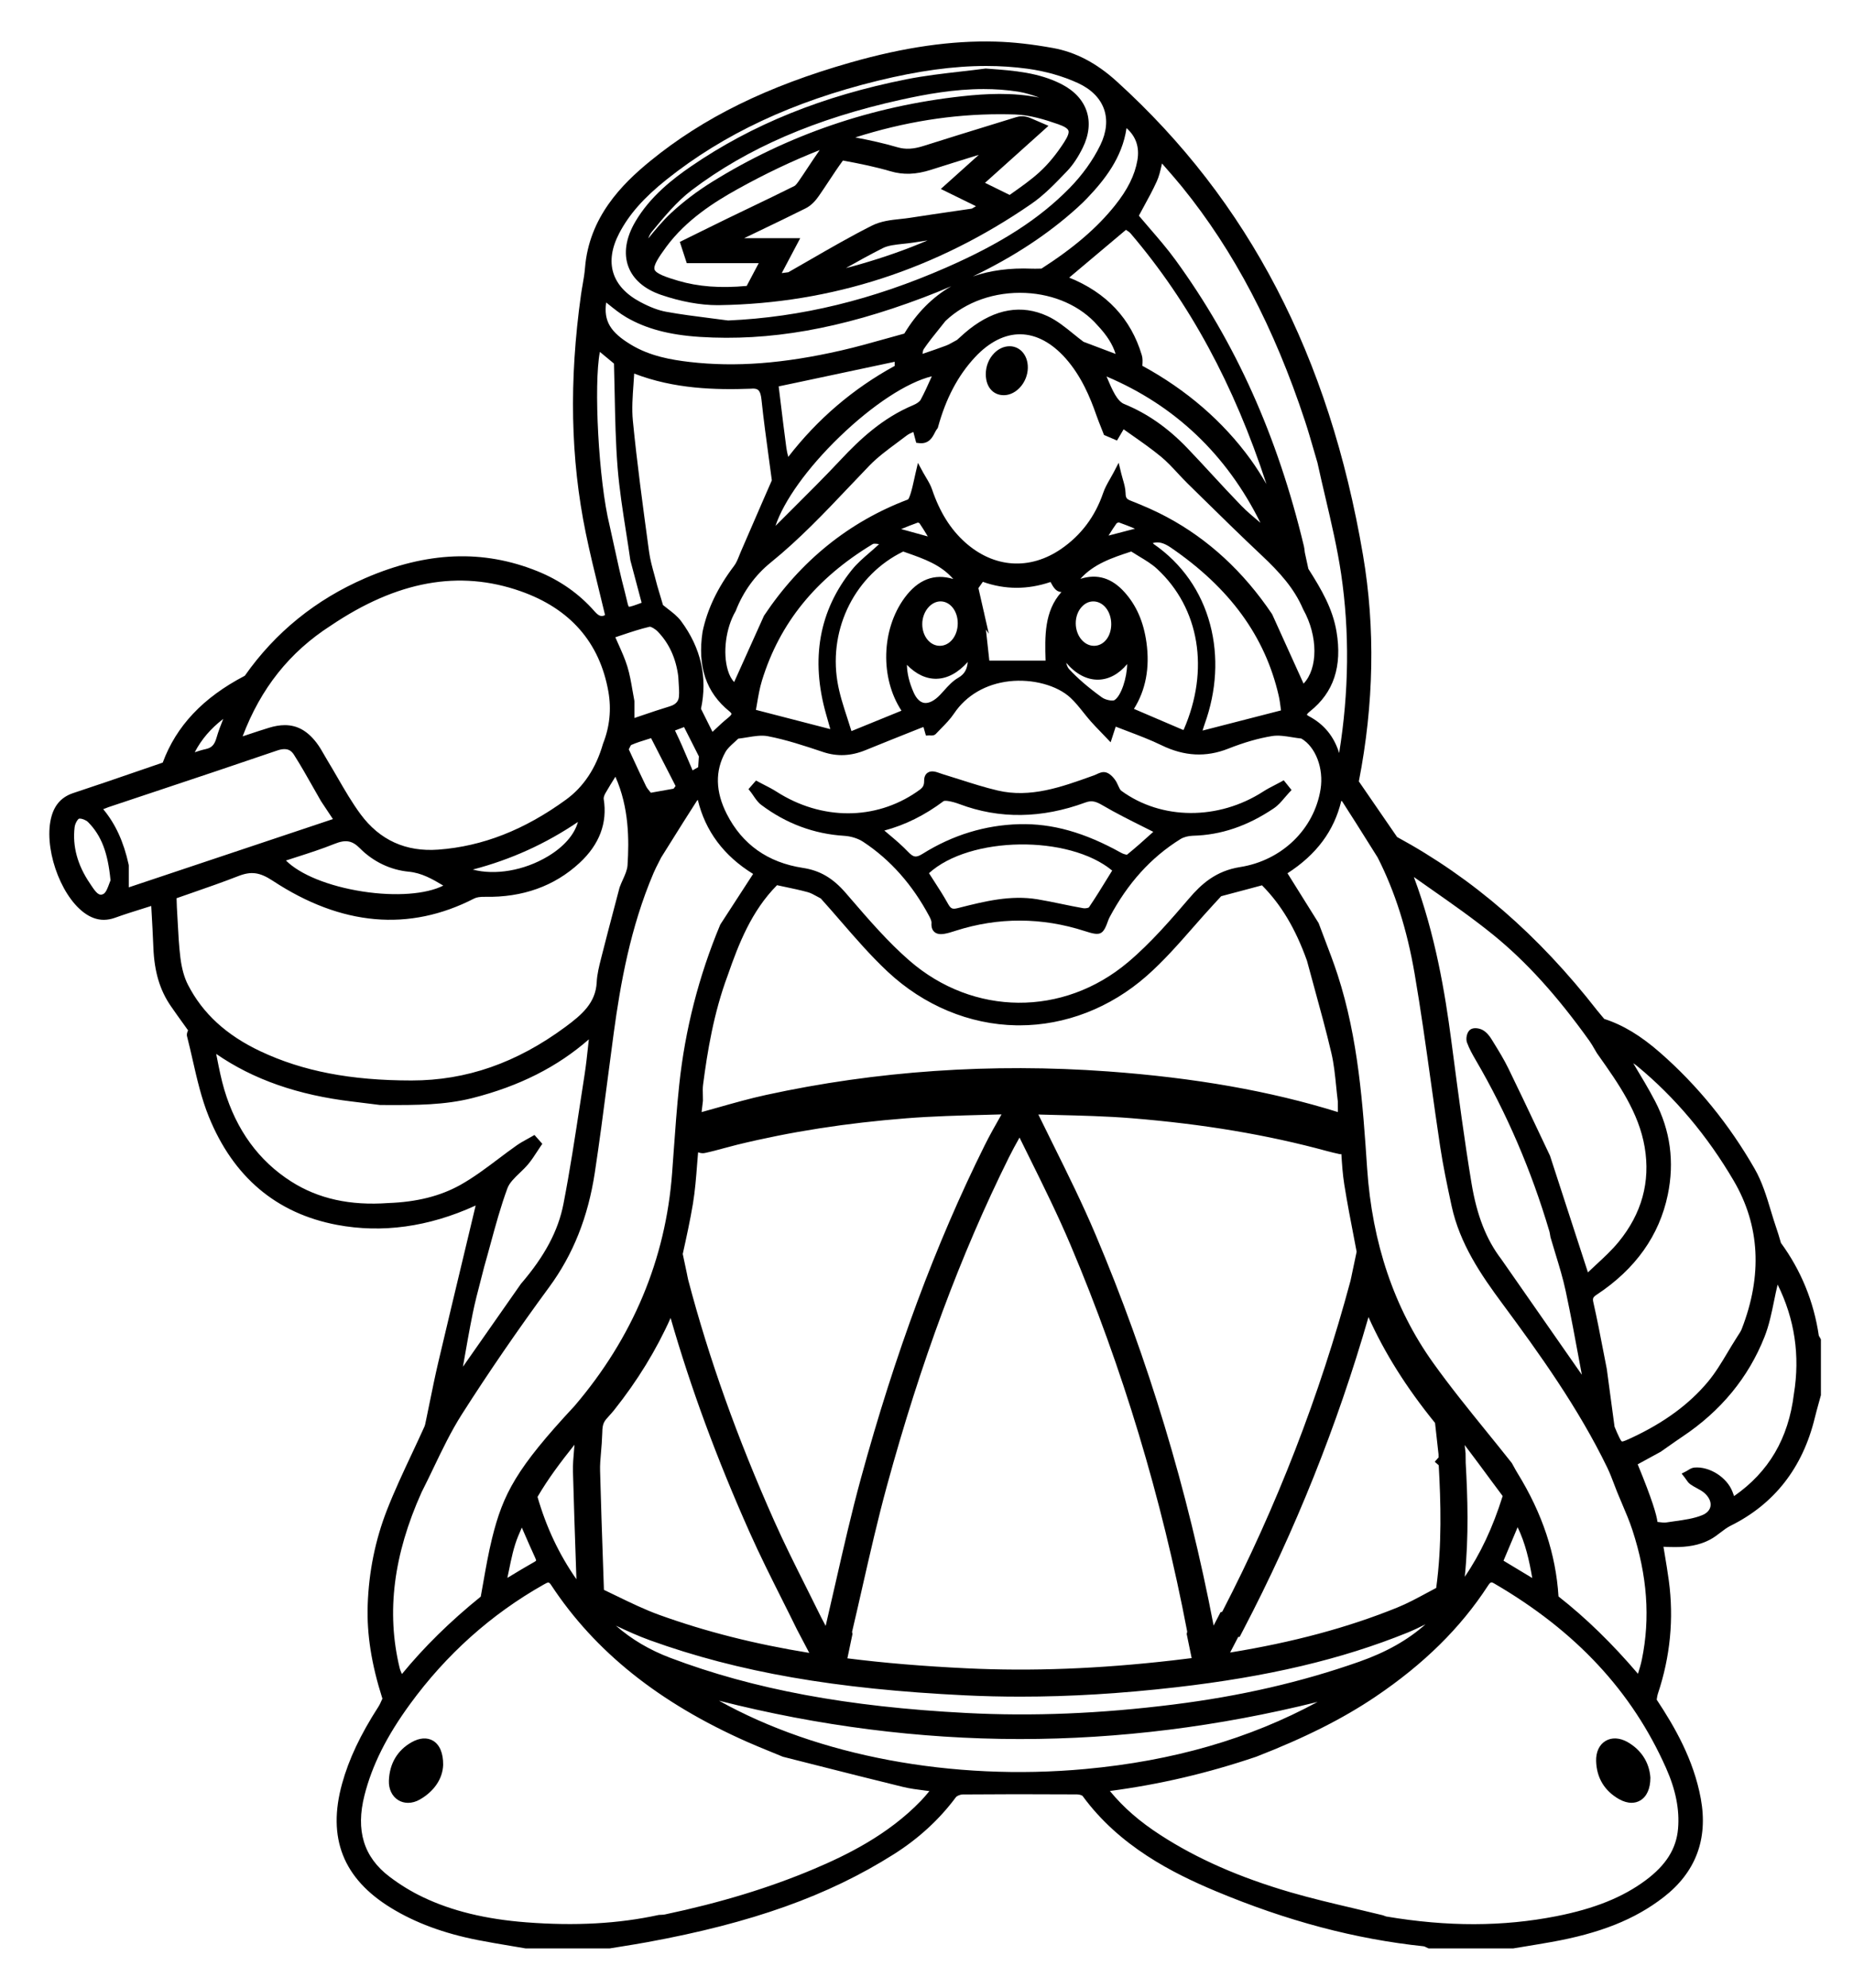 <?xml version="1.0" encoding="utf-8"?>
<!-- Generator: Adobe Illustrator 25.0.1, SVG Export Plug-In . SVG Version: 6.00 Build 0)  -->
<svg version="1.1" id="Layer_1" xmlns="http://www.w3.org/2000/svg" xmlns:xlink="http://www.w3.org/1999/xlink" x="0px" y="0px"
	 viewBox="0 0 890.1 954.97" style="enable-background:new 0 0 890.1 954.97;" xml:space="preserve">
<g>
	<path d="M874.48,642.95c-0.13-0.26-0.29-0.51-0.45-0.77c-0.13-0.21-0.32-0.51-0.35-0.61c-2.4-16.34-8.53-31.32-18.19-44.55
		c-0.18-0.58-0.35-1.17-0.52-1.75c-0.44-1.52-0.9-3.09-1.44-4.63c-1.02-2.93-1.95-6-2.85-8.97c-2.07-6.88-4.22-13.99-7.82-20.26
		c-12.22-21.31-27.46-40.05-45.3-55.69c-9.36-8.21-17.94-13.4-26.95-16.3c-0.29-0.34-0.57-0.68-0.86-1.02
		c-0.85-1-1.73-2.03-2.54-3.06c-28.25-36.26-59.69-63.51-96.11-83.3l-18.37-26.71c7.26-37.18,7.94-73.75,2-108.69
		C638.48,171,599.78,96.57,536.42,39.09c-9.72-8.82-19.73-14.06-30.6-16.03c-10.11-1.83-19.12-2.84-27.53-3.07
		c-21.14-0.6-43.9,2.67-69.55,9.98c-40.2,11.45-70.82,26.5-96.38,47.37c-13.59,11.09-29.43,26.97-31.36,51.46
		c-0.21,2.61-0.67,5.29-1.12,7.88c-0.27,1.58-0.56,3.21-0.79,4.84c-5.8,41.39-5.05,78.85,2.29,114.52c1.93,9.4,4.25,18.88,6.5,28.04
		c0.93,3.78,1.85,7.57,2.76,11.36c-1.63,0.87-2.94,0.61-5.02-1.76c-7.39-8.45-16.64-14.95-27.5-19.33
		c-26.08-10.52-53.09-9.44-82.58,3.31c-23.85,10.31-43.34,26.11-57.95,46.93c-20.02,10.44-32.92,24.1-39.42,41.71
		c-3.81,1.3-7.61,2.61-11.42,3.92c-10.31,3.55-20.98,7.22-31.5,10.69c-5.4,1.78-8.81,5.37-10.44,10.98
		c-4.13,14.22,3.7,37.67,15.52,46.47c3.1,2.31,6.25,3.46,9.53,3.46c1.78,0,3.59-0.34,5.45-1.01c4.32-1.56,8.79-2.97,13.13-4.32
		c1.41-0.44,2.81-0.89,4.21-1.33c0.47,8.02,0.79,14.26,1.03,20.14c0.46,11.44,3.11,20.32,8.35,27.92c2.02,2.94,4.13,5.88,6.18,8.72
		c0.71,0.99,1.42,1.98,2.13,2.98c-0.37,0.78-0.78,1.79-0.49,2.89c0.96,3.75,1.85,7.62,2.7,11.36c2.07,9.07,4.2,18.45,7.74,27.18
		c11.76,29.01,32.48,46.5,61.59,51.99c21.67,4.08,43.98,1,66.32-9.17c0.09-0.04,0.18-0.08,0.28-0.12c-1.77,7.4-3.54,14.8-5.31,22.21
		c-4.19,17.49-8.52,35.58-12.71,53.39c-1.43,6.1-2.7,12.34-3.93,18.37c-0.57,2.8-1.14,5.59-1.72,8.38l-0.58,2.75
		c-0.1,0.41-0.22,0.79-0.37,1.13c-1.96,4.36-4.04,8.78-6.04,13.05c-4.1,8.74-8.34,17.79-11.93,26.95
		c-5.63,14.41-8.75,29.79-9.27,45.73c-0.46,14.03,1.8,28.33,7.07,44.91c-0.13,0.29-0.27,0.58-0.4,0.87c-0.48,1.08-0.94,2.11-1.52,3
		c-8.64,13.43-14.18,25.16-17.44,36.94c-7.22,26.08,0.48,45.61,23.53,59.72c11.68,7.15,25.29,12.19,41.6,15.41
		c5.25,1.04,10.61,1.93,15.79,2.8c2.37,0.4,4.73,0.79,7.09,1.2l0.17,0.03h40.17l0.33-0.03c1.87-0.31,3.75-0.61,5.63-0.91
		c4.03-0.65,8.2-1.32,12.29-2.07c50.27-9.21,86.79-22.24,118.4-42.22c11.88-7.51,21.92-16.73,29.83-27.39
		c0.44-0.6,2.02-1.33,3.31-1.34c16.48-0.14,33.92-0.15,54.89-0.03c1.18,0.01,2.41,0.45,2.66,0.74
		c17.65,24.19,43.4,37.12,63.85,45.69c34.4,14.4,67.13,23.08,100.06,26.54c0.24,0.02,0.68,0.24,1.06,0.43
		c0.31,0.15,0.62,0.31,0.94,0.44l0.36,0.15h40.56l0.16-0.03c1.86-0.31,3.72-0.62,5.59-0.92c4.05-0.67,8.24-1.35,12.36-2.09
		c23.62-4.2,40.31-10.84,54.13-21.54c15.45-11.96,21.47-27.9,17.9-47.39c-3.44-18.76-12.58-34.52-21.18-47.52
		c0.03-0.17,0.06-0.33,0.08-0.5c0.12-0.83,0.24-1.61,0.47-2.29c5.97-17.84,7.74-36.14,5.27-54.4c-0.58-4.31-1.31-8.65-2.01-12.86
		c-0.19-1.13-0.37-2.26-0.56-3.39c1.78,0.08,3.56,0.15,5.35,0.15c5.8,0,11.6-0.68,17.11-3.63c1.8-0.96,3.4-2.19,4.96-3.38
		c1.62-1.24,3.15-2.41,4.81-3.23c21-10.4,34.61-27.81,40.44-51.75c0.59-2.44,1.29-4.92,1.95-7.32c0.32-1.13,0.63-2.27,0.94-3.4
		l0.07-0.26v-26.75L874.48,642.95z M37.95,393.24c0.1-0.04,0.24-0.05,0.4-0.05c1,0,2.97,0.68,3.99,1.72
		c6.34,6.44,9.47,14.56,10.75,27.93c-0.21,0.49-0.41,1.04-0.63,1.66c-0.62,1.72-1.56,4.31-2.82,4.93c-2.01,0.99-3.38-0.44-5.88-4.24
		c-0.22-0.34-0.44-0.67-0.65-0.98c-5.9-8.69-8.35-17.72-7.27-26.86C36.03,395.59,37.32,393.48,37.95,393.24z M861.7,669.62
		c-2.62,21.32-12.02,37.37-28.72,49c-0.28-0.76-0.53-1.44-0.79-2.12c-2.66-6.9-11.01-12.21-18.26-11.58
		c-1.25,0.11-2.25,0.73-3.12,1.28c-0.29,0.18-0.57,0.36-0.86,0.51l-2.17,1.1l1.5,1.92c0.21,0.27,0.4,0.56,0.6,0.84
		c0.55,0.82,1.18,1.75,2.15,2.43c1.01,0.71,2.07,1.28,3.1,1.84c1.29,0.7,2.52,1.37,3.5,2.21c2.26,1.95,3.37,4.3,3.02,6.43
		c-0.3,1.84-1.71,3.36-3.96,4.29c-3.97,1.63-8.57,2.27-13.02,2.89c-1.44,0.2-2.89,0.4-4.31,0.63c-0.94,0.15-2.08,0.01-3.52-0.18
		c-0.21-0.03-0.45-0.05-0.67-0.08c-0.39-3.26-2.44-10.52-9.5-27.67c1.96-1.05,5.67-3.06,10.96-5.98l0.18-0.11
		c1.31-0.91,2.53-1.77,3.69-2.59c2.4-1.69,4.47-3.15,6.61-4.58c18.47-12.3,31.76-28.43,39.48-47.96c2.21-5.58,3.43-11.57,4.61-17.36
		c0.52-2.56,1.07-5.21,1.69-7.77C862.08,633.51,864.73,651.16,861.7,669.62z M191.94,801.06c-6.41-26.63-2.94-54.22,10.56-84.26
		c2-3.92,3.93-7.96,5.81-11.87c4.12-8.6,8.38-17.48,13.52-25.55c12.77-20.05,26.89-40.61,41.96-61.12
		c11.51-15.66,18.69-33.66,21.93-55.01c2.21-14.5,4.13-29.29,5.99-43.58c1.01-7.75,2.05-15.76,3.12-23.63
		c3.17-23.24,7.93-50.52,19.12-76.74c0.73-1.71,1.57-3.35,2.47-5.09c0.4-0.77,0.8-1.55,1.18-2.33l3.99-6.37
		c4.29-6.86,8.72-13.95,13.17-20.86c0.09-0.14,0.26-0.29,0.44-0.44c3.59,14.99,12.53,26.93,26.57,35.57l-15.68,24.17l-0.17,0.32
		c-10.23,24.49-16.84,50.3-19.64,76.73c-1.16,10.92-1.96,22.05-2.73,32.81c-0.23,3.18-0.46,6.36-0.69,9.54
		c-3.09,41.5-18.88,79.19-46.87,111.97c-27.86,29.92-34.33,42.12-39.62,63.58c-1.74,7.06-3.03,14.41-4.28,21.52
		c-0.38,2.17-0.76,4.33-1.16,6.49c-14.63,11.83-27.06,24.03-37.87,37.19C192.6,803.05,192.17,802.06,191.94,801.06z M61.81,415.33
		c-2.42-11.02-6.33-19.57-12.23-26.66c0.95-0.39,1.75-0.71,2.55-0.98c7.61-2.55,15.22-5.08,22.83-7.62
		c19.07-6.35,38.79-12.93,58.14-19.56c4.94-1.69,6.88,0.08,8.12,2.04c3.24,5.1,6.28,10.47,9.22,15.67c1.25,2.21,2.49,4.41,3.76,6.6
		l5.72,8.61l-98.06,32.79v-10.47L61.81,415.33z M540.86,110.4c0.02,0.02,0.05,0.03,0.07,0.05c0.84,0.54,1.63,1.06,2.14,1.65
		c28.26,33.14,49.65,72.6,65.27,120.39c-2.37-3.99-4.85-8.01-7.6-11.8c-13.26-18.29-30.76-33.41-52.01-44.99
		c0.01-0.18,0.02-0.37,0.03-0.55c0.08-1.41,0.18-3-0.28-4.53c-5.21-17.51-16.94-30.03-34.88-37.28L540.86,110.4z M627.81,461.46
		c1.16,4.32,2.34,8.63,3.52,12.94c2.83,10.29,5.75,20.93,8.22,31.47c1.21,5.16,1.76,10.64,2.29,15.94c0.24,2.4,0.49,4.88,0.8,7.32
		l0.03,5.03c-32.41-10.08-68.57-16.47-110.45-19.52c-55.98-4.07-111.25-0.26-164.27,11.3c-7.83,1.71-15.65,3.93-23.22,6.07
		c-2.53,0.72-5.12,1.45-7.71,2.16l0.63-5.38l0.01-0.22c0-0.85-0.02-1.7-0.04-2.55c-0.05-1.76-0.1-3.43,0.11-5.03
		c2.06-15.79,5.07-34.37,11.83-52.48c5.26-15.16,11.43-30.97,23.69-43.32c1.19,0.26,2.38,0.51,3.57,0.76
		c3.69,0.77,7.51,1.58,11.18,2.58c1.45,0.39,2.87,1.18,4.37,2.01c0.62,0.34,1.25,0.69,1.88,1.01c3.27,3.61,6.52,7.36,9.66,10.99
		c7.11,8.2,14.46,16.68,22.51,24.21c17.34,16.22,39.28,25.37,61.79,25.75c0.49,0.01,0.98,0.01,1.48,0.01
		c22.02,0,43.65-8.38,61.08-23.7c8.12-7.14,15.38-15.42,22.41-23.43c3.18-3.62,6.47-7.37,9.78-10.95c0.94-1.01,1.87-2.03,2.81-3.05
		l0.83-0.9l13.58-3.61c1.62-0.43,3.25-0.87,4.87-1.31l1.15-0.31C615.41,434.51,622.3,446.05,627.81,461.46z M335.37,368.51
		l-2.69,1.52l-0.9-2.13c-1.39-3.28-2.78-6.55-4.21-9.81c-0.85-1.95-1.77-3.91-2.75-5.98c-0.19-0.4-0.38-0.81-0.58-1.23l4.35-1.64
		l7.13,14.1L335.37,368.51z M303.18,357.85c2.47-1.08,5.08-1.9,7.84-2.75c0.57-0.18,1.15-0.36,1.73-0.54l11.77,22.98l-0.95,1.29
		l-10.94,1.95c-0.13-0.15-0.24-0.31-0.37-0.46c-0.76-0.91-1.47-1.77-1.91-2.66c-2.19-4.48-4.32-9.09-6.38-13.55
		c-0.64-1.39-1.29-2.78-1.93-4.17c0.1-0.19,0.19-0.39,0.29-0.58C302.58,358.84,302.99,357.99,303.18,357.85z M377.73,215.1
		c-1.02-7.56-1.95-15.27-2.86-22.72c-0.27-2.26-0.55-4.53-0.83-6.79l8.73-1.83c15.51-3.29,31.03-6.58,46.54-9.89
		c0.16-0.03,0.31-0.08,0.46-0.12l0.02,2c-19.94,10.88-37.11,25.56-51.14,43.7C378.26,217.97,377.92,216.54,377.73,215.1z
		 M544.69,340.5c5.68-9.06,7.7-19.77,6.02-31.89c-1.37-9.85-4.79-17.73-10.46-24.08c-6.18-6.92-13.17-9.06-21.3-6.48
		c6.41-7.16,15.17-10.1,24.44-13.14c1.22,0.78,2.45,1.53,3.66,2.26c3.22,1.94,6.27,3.77,8.81,6.13
		c20.36,18.9,25.24,48.45,12.76,77.13c-0.05,0.05-0.14,0.13-0.24,0.21L544.69,340.5z M525.17,288.88c0.05,0,0.1,0,0.15,0
		c4.76,0.1,8.48,4.91,8.47,10.94c-0.01,5.91-3.56,10.38-8.27,10.39c0,0-0.01,0-0.01,0c-4.76,0-8.69-4.79-8.77-10.68
		c-0.04-3.27,1.12-6.32,3.19-8.36C521.44,289.66,523.25,288.88,525.17,288.88z M527.55,326.47c5.11-0.09,9.98-2.76,13.88-7.48
		c-0.05,6.48-2.87,15.35-6.13,17.32c-0.81,0.49-4.16,0-6.02-1.35c-6.49-4.7-11.65-9.14-15.76-13.59c-0.64-0.69-1.05-1.79-1.36-3.02
		C516.7,323.72,522.06,326.57,527.55,326.47z M502.24,317.32h-27.01l-1.64-14.92l1.39,2.01l-2.26-9.91l-0.04-0.41l-0.07-0.1
		l-2.62-11.5l2.13-3.02c10.59,3.79,21.51,3.82,32.51,0.08c1.37,2.65,2.6,4.38,4.57,4.75c0.23,0.04,0.45,0.07,0.67,0.07
		C501.6,293.6,501.89,305.62,502.24,317.32z M445.68,257.67l-12.8-3.54c2.62-1.08,5.32-2.17,8-3.11c0.23,0.02,0.63,0.18,0.8,0.31
		C443.03,253.31,444.29,255.36,445.68,257.67z M407.05,345.03c-1.89-5.79-3.85-11.77-4.81-17.73c-4.19-25.78,8.8-51.3,31.62-62.38
		c0.5,0.18,1.01,0.36,1.51,0.53c8.53,2.99,16.58,5.82,22.47,12.6l0.03,0.06c-9.06-2.78-16.89,0.25-23.35,9.04
		c-11.19,15.25-11.81,38.49-1.49,54.22L409,351.17C408.36,349.1,407.7,347.04,407.05,345.03z M451.44,310.21L451.44,310.21
		c-4.68,0-8.39-4.55-8.43-10.35c-0.03-3.26,1.25-6.48,3.41-8.61c1.57-1.54,3.47-2.38,5.37-2.38c0.05,0,0.11,0,0.16,0
		c4.6,0.11,8.16,4.77,8.11,10.61C460.01,305.5,456.23,310.21,451.44,310.21z M449.96,326.03c5.21-0.13,10.29-2.9,14.91-8.06
		c-0.33,3.21-1.28,5.71-4.59,7.6c-2.69,1.54-4.8,3.88-6.83,6.15c-0.63,0.7-1.26,1.4-1.9,2.07c-2.74,2.86-5.48,4.21-7.71,3.82
		c-2.48-0.44-4.1-3.02-5.02-5.12c-2.03-4.62-3.08-8.89-3.18-13.15C440.04,323.87,444.94,326.17,449.96,326.03z M532.5,257.26
		c1.29-2.07,2.53-4.04,3.85-5.87c0.18-0.18,0.77-0.43,1.07-0.46c2.61,0.9,5.22,1.97,7.77,3.02L532.5,257.26z M419.23,261.34
		c0.53-0.32,1.78-0.18,3.02,0.04c-0.19,0.18-0.38,0.37-0.58,0.55c-1.28,1.2-2.65,2.38-3.98,3.53c-2.93,2.53-5.97,5.15-8.46,8.24
		c-15.77,19.57-19.95,42.92-12.41,69.38l2.03,7.14l-35.73-9.24c0.17-0.97,0.34-1.96,0.52-2.99c0.62-3.69,1.27-7.5,2.39-11.14
		C374.53,299.24,391.93,277.81,419.23,261.34z M578.67,347.77c5.76-15.99,6.67-32.5,2.64-47.77c-4.21-15.93-13.57-29.3-27.09-38.66
		c-0.15-0.1-0.3-0.28-0.46-0.49c2.72-0.8,5.31-0.11,8.66,2.18c28.33,19.39,45.28,42.65,51.81,71.11c0.46,1.99,0.72,4.07,0.98,6.08
		c0.04,0.34,0.09,0.68,0.13,1.01l-37.68,9.69C577.99,349.84,578.3,348.79,578.67,347.77z M610.96,294.85
		c-13.63-20.24-30.59-35.88-50.42-46.48c-5.04-2.7-10.59-5.2-17.45-7.89c-1.96-0.77-2.36-1.38-2.42-3.65
		c-0.06-2.34-0.71-4.57-1.34-6.72c-0.26-0.91-0.51-1.77-0.72-2.63l-1.25-5.2l-2.47,4.74c-0.51,0.97-1.06,1.93-1.61,2.89
		c-1.25,2.19-2.55,4.45-3.39,6.93c-3.84,11.24-10.61,20.26-20.13,26.81c-15.08,10.38-32.32,9.21-46.13-3.11
		c-7.04-6.29-12.25-14.61-15.91-25.46c-0.71-2.09-1.82-3.95-2.91-5.76c-0.46-0.78-0.93-1.55-1.36-2.34l-2.51-4.64l-1.2,5.14
		c-0.21,0.92-0.42,1.85-0.62,2.78c-0.47,2.13-0.95,4.34-1.58,6.42c-0.56,1.83-1.02,2.92-1.36,3.23
		c-28.32,10.68-51.6,29.47-69.18,55.82l-14.34,31.86c-1.26-1.27-2.29-3.17-3.03-5.63c-2.53-8.4-0.98-20.32,3.69-28.34l0.14-0.29
		c3.52-9.11,9.31-17.1,16.75-23.12c13.74-11.11,25.97-24.01,37.79-36.48c3.19-3.36,6.38-6.73,9.6-10.06
		c3.89-4.03,8.61-7.52,13.16-10.9c1.6-1.18,3.19-2.36,4.76-3.57c0.88-0.67,2-1.19,3.2-1.72l1.39,5.2l1.35,0.16
		c4.7,0.56,6.41-2.73,7.53-4.9c0.39-0.76,0.76-1.47,1.18-1.98l0.28-0.33l0.12-0.42c3.8-13.86,9.61-24.85,17.76-33.61
		c6.8-7.3,14.39-11.16,21.9-11.03c7.53,0.09,15,4.08,21.62,11.53c7.67,8.64,11.91,19.06,14.74,27.17c0.73,2.08,1.55,4.14,2.34,6.13
		c0.36,0.91,0.73,1.83,1.08,2.74l0.3,0.79l6.25,2.67l3.18-5.39c1.41,1,2.82,1.99,4.24,2.99c4.59,3.22,9.34,6.55,13.7,10.15
		c2.85,2.35,5.35,5.05,8.01,7.9c1.56,1.68,3.17,3.41,4.84,5.05c2.21,2.16,4.41,4.32,6.61,6.49c9.35,9.19,19.03,18.69,28.75,27.82
		c8.96,8.42,15.8,16.05,20.02,25.91l0.09,0.19c7.21,12.9,7.1,28.43,0.17,35.66l-15.05-33.25L610.96,294.85z M605.27,250.96
		c-3.08-2.58-6.27-5.24-9.07-8.12c-4.69-4.83-9.34-9.87-13.84-14.74c-3.93-4.26-7.99-8.66-12.08-12.92
		c-9.34-9.73-19.27-16.65-30.37-21.16c-1.41-0.57-3.03-2.27-4.33-4.53c-1.42-2.48-2.54-5.12-3.72-7.9c-0.11-0.25-0.21-0.5-0.32-0.75
		c32.82,13.88,57.67,37.5,73.93,70.29C605.4,251.07,605.34,251.02,605.27,250.96z M403.25,209.86
		c15.99-15.46,32.54-26.25,44.35-29.11c-0.12,0.27-0.25,0.55-0.37,0.82c-1.63,3.66-3.18,7.12-5,10.47
		c-0.47,0.86-1.84,1.85-3.59,2.58c-14.77,6.16-25.82,16.64-34.67,26.08c-7.83,8.35-16.1,16.59-24.1,24.55
		c-2.46,2.45-4.92,4.9-7.37,7.36C376.49,240.63,387.8,224.8,403.25,209.86z M515.52,160.28c-3.87-3.14-7.87-6.39-12.45-8.49
		c-12.3-5.64-24.91-3.5-37.46,6.34c-1.48,1.16-2.88,2.43-4.23,3.65c-0.56,0.5-1.11,1.01-1.67,1.5c-0.55,0.29-1.09,0.59-1.64,0.9
		c-1.29,0.72-2.5,1.4-3.75,1.87c-3.32,1.25-6.76,2.42-10.08,3.55c-0.37,0.13-0.75,0.26-1.12,0.38c0.11-0.94,0.28-1.81,0.64-2.34
		c2.27-3.35,4.89-6.59,7.42-9.73c1-1.24,2-2.48,2.98-3.73c9.71-9.23,23.7-14.13,38.41-13.47c13.93,0.63,26.54,6.28,34.64,15.57
		c4.51,4.79,7.28,9.15,8.68,13.72l-15.41-5.82C518.81,162.95,517.14,161.59,515.52,160.28z M571.24,431.48
		c-8.6,10.03-18.35,21.4-29.42,30.73c-31.11,26.21-74.27,25.88-104.96-0.79c-10.32-8.96-19.53-19.66-28.44-29.99l-2.12-2.46
		c-6.24-7.22-12.42-10.84-20.67-12.1c-16.8-2.56-29.09-11.27-36.52-25.88c-5.46-10.73-5.68-20.72-0.67-29.71
		c0.94-1.69,2.54-3.13,4.23-4.67c0.65-0.58,1.31-1.18,1.95-1.81c1.43-0.17,2.87-0.4,4.27-0.63c3.53-0.58,6.86-1.13,9.88-0.56
		c8.88,1.69,17.73,4.64,26.3,7.5l0.29,0.1c6.74,2.25,13.4,1.97,20.35-0.87c8-3.26,16.16-6.52,24.05-9.66l2.82-1.12
		c0.31-0.12,0.64-0.23,1.02-0.33l1.17,4.09l1.59-0.08c0.14-0.01,0.3,0.01,0.46,0.02c0.76,0.05,1.91,0.13,2.76-0.78
		c0.75-0.8,1.53-1.59,2.3-2.38c2.26-2.3,4.6-4.68,6.45-7.44c5.83-8.67,15.24-14.14,26.48-15.42c11.17-1.26,23.02,1.94,29.47,7.98
		c2.19,2.05,4.08,4.41,6.08,6.91c1.13,1.41,2.29,2.87,3.52,4.27c1.45,1.65,2.94,3.19,4.67,4.98c0.82,0.85,1.7,1.75,2.63,2.74
		l2.32,2.43l2.44-7.52c1.91,0.75,3.82,1.47,5.68,2.18c5.73,2.18,11.13,4.23,16.39,6.79c10.87,5.28,21.31,5.82,31.93,1.63
		c7.68-3.03,14.59-5.02,21.13-6.08c3-0.49,6.24,0.03,9.67,0.58c1.43,0.23,2.9,0.46,4.37,0.62c6.86,4,10.82,14.36,9.24,24.3
		c-3.06,19.23-18.59,34.27-38.65,37.43C583.92,418.33,576.98,424.78,571.24,431.48z M409.5,784.83l-0.21-0.96
		c1.65-6.99,3.26-14.08,4.82-20.94l0.03-0.15c3.68-16.17,7.48-32.89,11.9-49.08c16.25-59.47,35.41-111.06,58.56-157.7
		c1.56-3.15,3.27-6.28,5.13-9.59c1.5,3.06,3.01,6.09,4.49,9.08c6.89,13.91,14.01,28.3,20.11,42.73
		c24.85,58.76,43.68,121.17,55.95,185.49l-0.24,1.15l2.38,11.58c-2.94,0.38-5.96,0.75-8.99,1.09c-35.49,4.07-67.92,5.32-99.15,3.81
		c-21-1.01-39.75-2.58-57.23-4.79L409.5,784.83z M288.68,697.82c0.13-1.51,0.27-3.02,0.37-4.61l0.25-4.89l0.01-0.21
		c0.05-4.5,0.93-5.46,3.28-8.03c0.74-0.81,1.58-1.73,2.46-2.84c11.16-14.02,20.25-28.86,27.08-44.17
		c9.68,33.66,22.11,67.38,37.93,102.88c4.89,10.98,10.34,21.84,15.64,32.41c2.36,4.71,4.81,9.59,7.18,14.44l5.86,11.14
		c-26.13-4.23-49.71-10.2-71.96-18.22c-6.93-2.5-13.86-5.86-20.56-9.11l-0.25-0.12c-1.93-0.93-3.89-1.89-5.87-2.83
		c-0.14-4.08-0.28-8.16-0.42-12.33c-0.51-14.67-1.03-29.84-1.42-44.76C288.16,703.78,288.41,700.88,288.68,697.82z M590.9,793.76
		l3.89-7.5l0.68-0.01l1.8-3.45c24.95-47.76,45.15-98.26,60.09-150.16c7.73,17.23,18.23,33.92,31.97,50.84l1.67,15.03l0.02,1.57
		c-0.18,0.19-0.35,0.37-0.51,0.55l-1.31,1.51l1.9,1.66c0.99,17.65,1.6,38.36-1.21,58.93c-1.33,0.71-2.65,1.42-3.95,2.12l-0.16,0.08
		c-5.01,2.7-9.73,5.26-14.68,7.26C647.41,781.78,621.14,788.85,590.9,793.76z M338.56,553.83c3.16-0.67,6.31-1.52,9.35-2.35
		c2.03-0.55,4.13-1.12,6.2-1.63c25.74-6.28,52.41-10.44,81.52-12.72c12.42-0.97,25.13-1.31,37.42-1.63
		c2.65-0.07,5.34-0.14,8.04-0.22c-0.16,0.28-0.31,0.56-0.47,0.83c-2.58,4.55-5.25,9.25-7.66,14.1
		c-23.54,47.4-42.98,99.76-59.46,160.05c-4.49,16.45-8.33,33.3-12.04,49.62c-1.57,6.92-3.2,14.06-4.85,21.09l-2.12-4.03
		c-2.39-4.88-4.84-9.78-7.22-14.51c-5.2-10.37-10.58-21.1-15.34-31.8c-17.83-40.03-31.36-77.92-41.35-115.85
		c-0.15-0.58-0.28-1.21-0.41-1.92l-0.02-0.12c-0.07-0.35-0.14-0.71-0.21-1.06l-1.98-9.35c1.74-7.87,3.53-15.99,4.88-24.08
		c1.04-6.28,1.54-12.72,2.02-18.94c0.15-1.91,0.3-3.87,0.47-5.82C336.32,553.84,337.42,554.07,338.56,553.83z M275.95,693.95
		c-0.07,0.91-0.14,1.81-0.22,2.72c-0.29,3.3-0.59,6.7-0.5,10.24c0.39,14.9,0.92,30.03,1.42,44.67l0.01,0.38
		c0.08,2.2,0.15,4.41,0.23,6.61c-8.34-11.95-14.49-24.99-18.69-39.57C263.34,710.21,269.04,702.65,275.95,693.95z M649.46,611.72
		c-0.1,0.45-0.19,0.9-0.29,1.42c-0.15,0.77-0.3,1.5-0.47,2.14c-14.75,54.97-35.47,108.43-61.6,158.9l-0.81,0.23l-3.32,6.4
		c-12.45-65.06-31.51-128.19-56.66-187.65c-6.25-14.79-13.46-29.35-20.44-43.43l-0.1-0.2c-2.3-4.66-4.67-9.43-6.99-14.19
		c2.76,0.07,5.5,0.14,8.2,0.21c12.02,0.29,24.46,0.59,36.6,1.57c34.48,2.8,65.21,7.96,93.94,15.8c1.86,0.51,3.7,0.93,5.9,1.42
		c0.19,0.04,0.36,0.06,0.53,0.06c0.14,0,0.27-0.01,0.39-0.03c0.3,4.78,0.62,9.71,1.39,14.54c1.41,8.83,3.13,17.74,4.8,26.36
		c0.39,1.99,0.76,3.98,1.14,5.98L649.46,611.72z M704.06,702.73l-0.06-4.69l-0.43-3.95c4.28,5.63,8.97,11.99,12.66,17
		c2.69,3.64,4.41,5.98,5.58,7.5l-0.04,0.14c-4.7,15-10.68,27.73-18.16,38.63C705.59,738.02,704.99,719.08,704.06,702.73z
		 M244.46,754.36c1.13-5.56,2.29-11.32,4.45-16.53c0.58-1.4,1.17-2.76,1.75-4.09c0.37,0.85,0.74,1.7,1.11,2.55
		c1.67,3.84,3.39,7.81,5.18,11.67c0.42,0.9,0.61,1.45,0.57,1.63c0,0-0.11,0.24-0.8,0.62c-4.1,2.3-8.18,4.78-12.13,7.17
		c-0.29,0.18-0.59,0.35-0.88,0.53C243.98,756.73,244.23,755.53,244.46,754.36z M464.16,822.8c-57.03-2.96-102.19-11.36-142.09-26.45
		c-10.02-3.79-18.7-8.91-26.2-15.49c5.33,2.54,10.81,5.02,16.49,7.07c42.31,15.25,88.97,23.39,151.31,26.4
		c8.7,0.42,17.6,0.63,26.47,0.63c23.86,0,48.32-1.48,74.79-4.51c44.07-5.06,79.36-13.38,111.06-26.2c3.01-1.22,5.92-2.61,8.76-4.05
		c-8.47,7.55-18.89,13.42-31.85,17.98c-27.79,9.79-57.02,16.52-89.37,20.57C528.57,823.13,496.07,824.46,464.16,822.8z M729,733.57
		c3.73,7.71,5.59,15.93,7.02,24.4l-13.8-8.32L729,733.57z M360.73,186.71L360.73,186.71L360.73,186.71l0.76-0.05
		c2.73-0.09,3.83,0.9,4.3,5.36c0.98,9.38,2.28,18.88,3.53,28.06c0.49,3.55,0.97,7.09,1.44,10.64l-3.87,8.85
		c-3.63,8.4-7.27,16.8-10.92,25.18c-0.29,0.66-0.56,1.34-0.83,2.02c-0.75,1.88-1.46,3.65-2.52,5.04
		c-7.9,10.43-12.84,20.75-15.12,31.55l-0.02,0.11c-2.52,16.68,1.7,29.18,12.91,38.23c0.71,0.58,0.97,1.01,0.97,1.2
		c0,0.06-0.04,0.61-1.43,1.73c-2.4,1.92-4.65,4.04-6.82,6.1c-0.28,0.27-0.57,0.53-0.86,0.8l-5.52-11.06
		c3.2-15.06,0-29.23-9.55-42.11c-1.74-2.34-4.06-4.12-6.3-5.84c-0.85-0.65-1.64-1.27-2.41-1.91l-2.76-9.28
		c-0.43-1.75-0.92-3.51-1.38-5.21c-1-3.61-2.03-7.35-2.53-11.02l-0.29-2.1c-2.71-19.96-5.52-40.59-7.51-60.95
		c-0.55-5.64-0.12-11.57,0.29-17.29c0.13-1.75,0.24-3.53,0.35-5.32C323.89,186.88,343.71,187.32,360.73,186.71z M643.27,361.7
		c-2.49-8-7.27-13.82-14.49-17.66c-0.69-0.37-0.94-0.64-1.02-0.75c0.06-0.16,0.34-0.68,1.57-1.66
		c11.31-9.03,15.46-21.53,12.68-38.21c-1.85-11.08-7.21-20.25-13.53-30.19l-1.7-7.83c-0.04-0.27-0.07-0.55-0.1-0.82
		c-0.08-0.73-0.17-1.48-0.35-2.26c-12.64-52.81-32.81-97.76-61.66-137.42c-3.91-5.38-8.33-10.48-12.59-15.42
		c-1.66-1.92-3.36-3.9-5.02-5.87c0.71-1.32,1.42-2.64,2.14-3.95c2.22-4.06,4.52-8.26,6.48-12.57c1.11-2.45,1.69-5,2.35-7.95
		c0.05-0.21,0.09-0.41,0.14-0.62c0.58,0.66,1.14,1.31,1.7,1.95c2.78,3.18,5.41,6.19,7.9,9.25c24.92,30.69,44.27,67.53,59.13,112.64
		c1.48,4.49,2.82,9.14,4.12,13.63c0.61,2.1,1.21,4.19,1.83,6.28c1.2,5.53,2.52,11.14,3.79,16.56c2.83,12.06,5.76,24.53,7.59,36.91
		C648.32,303.45,648,332.35,643.27,361.7z M546.35,77c-1.25,7.17-4.67,14.06-10.76,21.68c-8.58,10.74-19.81,20.38-35.31,30.34
		c-0.39,0.01-0.77,0.01-1.16,0.02c-1.24,0.03-2.4,0.06-3.57,0.01c-10.4-0.42-19.82,0.82-28.22,3.72
		c19.54-9.39,36.08-20.26,50.09-32.93c1.83-1.66,3.4-3.17,4.78-4.62c8.3-8.7,16.88-19.43,18.93-33.68
		C545.69,65.56,547.44,70.75,546.35,77z M528.57,69.65c-3.52,7.27-8.67,14.45-14.89,20.78c-14.52,14.76-32.72,26.49-59.02,38.02
		c-35.59,15.61-69.91,23.95-104.91,25.49c-2.85-0.39-5.7-0.75-8.56-1.11c-6.99-0.89-14.21-1.8-21.22-3.08
		c-3.69-0.67-7.75-2.21-12.42-4.7c-13.8-7.36-17.38-19.09-10.1-33.01c4.75-9.08,11.77-17.04,22.74-25.8
		c27.5-21.94,60.68-37.46,101.43-47.45c19.44-4.76,36.42-7.1,52.1-7.1c6.85,0,13.45,0.45,19.89,1.33
		c8.61,1.18,16.98,3.56,24.19,6.88c6.3,2.9,10.61,7.19,12.48,12.41C532.15,57.49,531.56,63.49,528.57,69.65z M443.43,142.96
		c4.66-1.76,9.15-3.59,13.52-5.47c-9.02,5.21-16.56,12.79-22.56,22.74c-2.99,0.81-5.98,1.65-8.97,2.49
		c-6.99,1.96-14.22,4-21.39,5.63c-27.61,6.31-50.72,8.06-72.71,5.52c-8.85-1.02-19.11-2.8-28.2-8.29
		c-9.9-5.98-13.21-11.36-11.94-20.29c0.37,0.3,0.74,0.6,1.11,0.89c2.71,2.18,5.5,4.44,8.58,6.23c9.42,5.49,20.64,8.48,35.32,9.42
		C369.62,163.96,403.69,157.97,443.43,142.96z M294.93,174.64c0.14,4.83,0.24,9.72,0.33,14.47c0.23,11.64,0.47,23.69,1.41,35.5
		c0.83,10.39,2.48,20.86,4.07,30.98c0.7,4.44,1.42,9.04,2.06,13.56l5.41,20.37c-2.91,1.1-5.56,2.05-6.15,1.9
		c-0.32-0.32-0.71-2.02-1.05-3.51c-0.24-1.04-0.52-2.26-0.89-3.65c-1.94-7.3-3.57-14.83-5.15-22.12c-0.71-3.24-1.41-6.49-2.15-9.76
		c-5.31-21.5-7.7-67.79-4.66-83.35L294.93,174.64z M316.04,303.45c5.4,5.61,8.69,12.83,9.77,21.46c0.04,0.99,0.11,1.98,0.18,2.97
		c0.16,2.27,0.31,4.41,0.16,6.52c-0.11,1.56-0.68,3.75-4.36,4.86c-4.58,1.38-9.04,2.9-13.75,4.5c-1.09,0.37-2.19,0.75-3.3,1.12
		v-8.03l-0.04-0.39c-0.32-1.62-0.6-3.25-0.88-4.88c-0.64-3.76-1.31-7.64-2.45-11.38c-1.12-3.67-2.7-7.17-4.36-10.88
		c-0.47-1.05-0.95-2.12-1.43-3.22c1.01-0.33,2.01-0.67,3.02-1.01c4.41-1.48,8.96-3,13.49-4.05
		C312.64,300.96,314.6,301.95,316.04,303.45z M227.11,417.68c18.29-4.79,34.9-12.32,50.51-22.87c-1.67,6.06-6.74,11.92-14.46,16.54
		C251.7,418.22,237.76,420.52,227.11,417.68z M174.24,428.22c-16.39-2.54-30.11-8.13-36.88-14.89c1.69-0.55,3.37-1.09,5.04-1.63
		c6.03-1.94,12.26-3.94,18.22-6.34c5.44-2.19,8.54-1.66,12.28,2.12c6.34,6.4,14.65,10.38,23.4,11.22c6.3,0.6,11.35,3.52,16.64,6.68
		C204.74,429.54,190.1,430.67,174.24,428.22z M289.69,357.16l-0.06,0.18c-3.34,11.62-9.3,20.61-17.72,26.74
		c-20.05,14.59-40.11,22.44-61.33,24.02c-15.6,1.16-28.17-4.55-37.35-16.96c-4.08-5.51-7.63-11.64-11.05-17.56
		c-1.55-2.68-3.15-5.45-4.79-8.14c-0.54-0.88-1.05-1.79-1.57-2.69c-1.14-2-2.32-4.07-3.77-5.97c-4.38-5.71-9.24-8.47-15.23-8.47
		c-2.35,0-4.87,0.42-7.6,1.26c-3.44,1.05-6.79,2.17-10.67,3.46c-0.65,0.22-1.32,0.44-2,0.66c8.71-23.06,22.56-40.47,42.29-53.15
		c31.91-21.53,61.76-26.94,91.26-16.55c23.79,8.37,37.97,24.6,42.14,48.22C293.73,340.69,292.88,349.09,289.69,357.16z
		 M260.96,761.23c1.22-0.69,1.89-1.07,2.4-1.07c0.53,0,0.88,0.42,1.48,1.33c20.97,31.83,51.72,56.42,94.01,75.16
		c3.87,1.72,7.84,3.33,11.69,4.9c1.8,0.73,3.61,1.47,5.4,2.22l0.28,0.09c5.19,1.31,10.39,2.63,15.58,3.95
		c13.72,3.48,27.92,7.08,41.91,10.49c3.41,0.83,6.92,1.28,10.63,1.75c0.69,0.09,1.39,0.18,2.11,0.27c-0.03,0.04-0.07,0.08-0.1,0.12
		c-1.43,1.71-2.67,3.18-3.96,4.53c-15.92,16.51-35.91,26.21-51.56,32.82c-21.28,8.99-44.69,16.13-71.55,21.81
		c-0.49,0.1-1.07,0.12-1.68,0.15c-0.34,0.01-0.68,0.02-1.02,0.05l-0.28,0.04c-19.2,4.18-39.99,5.33-63.55,3.51
		c-19.42-1.5-35.62-5.44-49.5-12.05c-5.65-2.69-11.11-6.02-16.21-9.91c-12.34-9.38-16.25-22.16-11.96-39.05
		c3.67-14.46,10.62-28.36,21.85-43.76C214.33,794.72,235.88,775.42,260.96,761.23z M489.47,835.32c0.23,0,0.45,0,0.68,0
		c47.3,0,95.26-6,142.77-17.84c-32.83,17.78-69.48,28.35-111.56,32.23c-63.95,5.89-128.54-6.3-175.99-32.81
		C393.23,829.07,441.64,835.26,489.47,835.32z M603.41,843.82c23.47-9.13,41.7-18.3,57.35-28.87c23.2-15.66,40.83-33.05,53.9-53.14
		c1.33-2.05,1.65-2.05,3.27-1.11c39.1,22.79,66.06,51.78,82.4,88.61c4.64,10.44,6.51,19.95,5.73,29.08
		c-0.82,9.63-5.78,17.51-15.6,24.8c-10.99,8.16-24.6,13.63-42.83,17.22c-25.65,5.05-52.38,5.1-81.7,0.15
		c-0.23-0.04-0.55-0.17-0.89-0.3c-0.23-0.09-0.45-0.18-0.68-0.26l-0.17-0.05c-4.6-1.13-9.28-2.23-13.81-3.3
		c-10.07-2.37-20.48-4.81-30.54-7.74c-24.4-7.12-44.77-16.07-62.26-27.38c-10.18-6.58-17.84-13.23-24.44-21.26
		C557.02,857.12,580.02,851.74,603.41,843.82z M786.52,512.15c18.07,14.93,33.63,33.42,46.26,54.96
		c12.61,21.51,13.91,45.5,3.84,71.32c-0.37,0.95-0.98,1.88-1.63,2.86c-0.34,0.51-0.68,1.03-0.95,1.5c-1.43,2.22-2.8,4.53-4.14,6.76
		c-2.89,4.84-5.88,9.84-9.46,14.13c-9.06,10.85-21.09,19.68-36.78,26.99c-1.62,0.75-4.05,1.89-4.58,1.7c-0.53-0.2-1.64-2.7-2.31-4.2
		c-0.32-0.71-0.61-1.42-0.9-2.14l-0.32-0.78l-3.71-27.64l-0.02-0.12c-0.58-2.93-1.15-5.85-1.71-8.78
		c-1.46-7.57-2.97-15.39-4.71-23.04c-0.47-2.05-0.23-2.58,1.65-3.83c18.56-12.27,30.03-28.4,34.08-47.95
		c3.28-15.8,1.23-30.93-6.09-44.95c-3.11-5.95-6.62-11.78-10.01-17.41c-0.16-0.27-0.32-0.55-0.49-0.82
		C785.21,511.16,785.89,511.63,786.52,512.15z M687.26,426.95c9.97,6.98,20.28,14.19,29.84,21.94
		c15.98,12.95,30.73,29.2,46.42,51.12c0.86,1.2,1.6,2.49,2.39,3.86c0.38,0.65,0.75,1.3,1.14,1.94l0.79,1.13
		c9.52,13.46,19.36,27.38,22.19,44.08c2.82,16.65-1.41,31.98-12.56,45.56c-3.21,3.91-7.01,7.43-11.04,11.16
		c-1.2,1.11-2.42,2.24-3.66,3.42l-18.18-55.91l-0.1-0.24c-1.86-3.91-3.71-7.83-5.56-11.74c-4.68-9.9-9.52-20.13-14.41-30.15
		c-2.04-4.17-4.49-8.17-6.87-12.03l-1.21-1.96c-0.82-1.34-2.18-3.17-4.04-4.27c-1.45-0.87-4.41-1.56-6.15-0.3
		c-1.68,1.21-2.24,4.37-1.58,6.18c1.12,3.06,2.73,5.91,4.15,8.34c14.88,25.43,26.8,53.14,35.43,82.36c0.15,0.52,0.25,1.12,0.35,1.74
		c0.05,0.33,0.11,0.66,0.17,0.99l0.04,0.18c0.77,2.69,1.6,5.42,2.41,8.04c1.77,5.77,3.59,11.75,4.86,17.69
		c2.46,11.55,4.65,23.38,6.76,34.82c0.33,1.81,0.68,3.63,1.01,5.44l-38.71-55.53c-7.18-9.4-11.72-20.97-14.28-36.41
		c-3.44-20.76-6.23-42.01-8.93-62.56l-0.87-6.58c-2.9-21.99-7.54-50.29-17.9-78C681.89,423.19,684.6,425.09,687.26,426.95z
		 M104.02,354.33c-0.97,3.43-2.34,4.87-5.21,5.49c-1.8,0.39-3.56,0.95-5.27,1.52c3.2-6.16,7.72-11.46,13.7-16.02
		C106.06,348.25,104.9,351.25,104.02,354.33z M114.39,420.84c6.29-2.46,10.34-1.91,16.68,2.25c32.97,21.68,65.51,24.53,96.71,8.49
		c1.14-0.59,2.85-0.85,5.21-0.81c18.05,0.35,33.3-5.11,45.34-16.23c9.61-8.87,13.53-19.23,11.66-30.79c-0.1-0.6,0.24-1.72,0.84-2.77
		c1.51-2.66,3.17-5.32,4.78-7.89c6.59,14.79,6.61,30.37,5.83,42.53c-0.14,2.22-1.17,4.51-2.26,6.93c-0.53,1.17-1.07,2.38-1.52,3.62
		l-0.06,0.18c-0.81,3.1-1.63,6.21-2.45,9.31c-2.03,7.71-4.14,15.67-6.12,23.54l-0.27,1.07c-0.95,3.74-1.94,7.62-2.13,11.56
		c-0.49,9.9-7.1,15.56-15.04,21.43c-23.43,17.31-47.6,25.73-73.88,25.73c-29.23,0-52.29-4.45-72.57-14.01
		c-16.37-7.71-27.77-18.16-34.84-31.94c-1.79-3.48-3.02-7.9-3.66-13.14c-0.69-5.61-0.99-11.4-1.28-17c-0.13-2.42-0.25-4.83-0.4-7.18
		l-0.14-4.28c2.62-0.92,5.24-1.84,7.87-2.74C99.82,426.21,107.22,423.65,114.39,420.84z M169.28,529.12
		c3.05,0.36,6.09,0.74,9.14,1.13l4.1,0.51l3.83,0.02c13.34,0.03,27.14,0.07,40.62-3.35c22.46-5.71,40.74-14.93,55.88-28.19
		c-0.11,1.01-0.22,2.02-0.33,3.03c-0.52,4.84-1.01,9.4-1.73,14.02c-0.72,4.63-1.43,9.27-2.14,13.91c-2.41,15.8-4.9,32.14-7.99,48.06
		c-2.51,12.93-9,25.12-20.41,38.38l-27.88,39.85c0.08-0.48,0.17-0.95,0.25-1.43c1.39-7.96,2.83-16.19,4.46-24.23
		c1.05-5.2,2.42-10.45,3.75-15.53c0.61-2.33,1.22-4.66,1.78-6.93c1.04-3.61,2.04-7.3,3.01-10.86c2.41-8.86,4.91-18.03,8.11-26.72
		c0.98-2.66,3.38-4.96,5.92-7.4c1.44-1.38,2.93-2.81,4.21-4.37c1.52-1.85,2.82-3.85,4.08-5.78c0.55-0.85,1.11-1.7,1.68-2.54
		l0.88-1.29l-3.77-4.25l-1.42,0.82c-0.72,0.42-1.45,0.82-2.18,1.22c-1.64,0.9-3.34,1.84-4.93,2.96c-3.01,2.12-6,4.36-8.88,6.54
		c-5.81,4.37-11.81,8.89-18.14,12.43c-9.62,5.38-20.93,8.23-34.63,8.73c-18.37,1.33-33.62-2.04-46.61-10.3
		c-15.6-9.91-26.44-24.78-32.21-44.19c-1.46-4.92-2.49-10.1-3.48-15.12c-0.13-0.67-0.27-1.35-0.4-2.02
		C121.63,518.51,143.09,526.02,169.28,529.12z M748.64,766.83c-1.3-20.43-7.73-39.81-19.68-59.21c-0.63-1.02-1.2-2.06-1.8-3.16
		c-0.28-0.51-0.56-1.03-0.85-1.54l-0.17-0.26c-3.94-4.99-8-10.01-11.94-14.87c-8.71-10.76-17.73-21.89-25.88-33.31
		c-18.55-25.97-29.19-57.34-31.61-93.25c-2.07-30.65-4.22-62.33-14.16-92.95c-1.88-5.79-4.08-11.55-6.21-17.12
		c-0.99-2.58-1.98-5.17-2.93-7.76l-14.96-23.94c13.94-8.98,22.42-20.4,25.85-34.8c0.17,0.08,0.32,0.15,0.37,0.2
		c4.5,6.94,8.97,14.07,13.29,20.96l3.81,6.07c8.3,16.34,14.11,34.6,17.75,55.82c2.94,17.16,5.4,34.71,7.77,51.69
		c1.43,10.25,2.92,20.85,4.49,31.27c1.42,9.38,3.33,18.49,5.5,28.56c3.93,18.24,14.19,33.19,24.37,46.93
		c17.88,24.15,36.5,50.12,50.38,78.72c1.24,2.56,2.29,5.31,3.3,7.98c0.49,1.28,0.97,2.57,1.49,3.85c0.78,1.93,1.6,3.85,2.42,5.77
		c1.73,4.06,3.52,8.25,4.89,12.45c7.16,21.9,8.65,42.26,4.54,62.25c-0.47,2.27-1.14,4.48-1.86,6.8
		C774.37,789.39,761.86,777.21,748.64,766.83z"/>
	<path d="M777.79,864.22c2.04,1.14,4.06,1.72,5.93,1.72c1.5,0,2.91-0.37,4.17-1.11c3.15-1.85,4.88-5.72,4.88-10.91l0-0.14
		c-0.53-7.28-4.45-13.33-11.04-17.05c-3.72-2.09-7.56-2.28-10.52-0.49c-2.98,1.79-4.62,5.3-4.5,9.62
		C766.92,853.93,770.76,860.28,777.79,864.22z"/>
	<path d="M191.36,864.7c1.4,0.84,2.99,1.26,4.65,1.26c1.87,0,3.82-0.53,5.66-1.59c6.89-3.95,10.97-10.01,11.2-16.63l0-0.05
		c0.06-5.57-1.67-9.68-4.87-11.57c-2.84-1.67-6.49-1.42-10.28,0.73c-6.85,3.88-10.62,10.26-10.91,18.48
		C186.66,859.39,188.37,862.9,191.36,864.7z"/>
	<path d="M510.05,40.5c-10.98-5.68-23.03-6.58-34.69-7.44l-1.93-0.14l-0.21,0.03c-3.91,0.52-7.91,0.98-11.78,1.42
		c-8.52,0.98-17.33,1.99-25.89,3.69c-40.37,8.01-74.29,21.72-103.69,41.91c-8.66,5.95-19.52,14.33-26.66,26.48
		c-4.56,7.77-5.73,15.23-3.37,21.6c2.28,6.15,7.73,10.85,15.76,13.6c9.47,3.23,18.8,4.93,27.08,4.93c0.31,0,0.61,0,0.92-0.01
		c53.85-0.83,104.25-17.19,149.81-48.63c6.18-4.26,11.48-9.8,16.61-15.16l0.58-0.6c2.73-2.85,5.26-6.63,7.53-11.24
		C526.22,58.52,522.36,46.87,510.05,40.5z M484.99,93.63l-11.83-5.81l30.49-27.38l-8.62-3.71c-3.13-1.34-5.49-0.88-7-0.42
		c-3.44,1.06-6.89,2.12-10.34,3.19l-0.97,0.3c-10.84,3.34-22.06,6.79-33.09,10.3c-4.94,1.57-8.7,1.76-12.58,0.62
		c-6.44-1.89-12.89-3.31-20.2-4.71c23.45-7.46,46.51-11.14,69.56-11.14c2.4,0,4.81,0.04,7.21,0.12c7.12,0.24,14.43,2.49,20.65,4.67
		c2.98,1.04,4.61,2.06,4.96,3.09c0.35,1.03-0.3,2.82-2.01,5.48c-3.75,5.83-7.78,10.72-11.97,14.52c-4.01,3.64-8.59,6.87-13.02,10
		C485.82,93.05,485.4,93.34,484.99,93.63z M384.39,114.41h-26.94c2.42-1.17,4.83-2.33,7.25-3.49l0.38-0.18
		c7.2-3.46,14.64-7.04,21.92-10.67c3.02-1.51,5.1-4.17,6.41-6.05c1.62-2.33,3.2-4.71,4.75-7.06c2.17-3.28,4.41-6.68,6.7-9.79
		c0.04-0.02,0.07-0.04,0.11-0.05c8.52,1.57,15.67,3.06,22.69,5.12c6.27,1.84,12.31,1.63,19.61-0.7c7.46-2.38,14.96-4.71,22.91-7.17
		l-18.25,16.39l16.89,8.29l-1.99,1.16c-2.44,0.36-4.88,0.71-7.32,1.07l-0.63,0.09c-7.18,1.05-14.6,2.13-21.91,3.27
		c-1.39,0.22-2.85,0.37-4.39,0.54c-4.63,0.49-9.42,1-13.89,3.26c-10.11,5.11-20.02,10.83-29.61,16.36
		c-3.46,1.99-6.91,3.99-10.38,5.96l-3.18,0.42L384.39,114.41z M424.11,119.16c2.51-1.27,6.02-1.64,9.74-2.04
		c1.62-0.17,3.29-0.35,4.97-0.61c2.23-0.35,4.48-0.69,6.73-1.03c-10.03,4.32-20.94,8.16-32.93,11.6c-2.08,0.6-4.18,1.15-6.29,1.68
		C412.2,125.44,418.15,122.17,424.11,119.16z M462.29,46.22c-43.44,4.73-83.9,18.57-120.24,41.15c-7.24,4.5-13.89,9.55-19.75,15.01
		c-4,3.73-7.52,8-10.92,12.16c0.43-1.19,0.95-2.26,1.66-3.12l0.26-0.32c5.82-7.05,11.83-14.34,18.96-19.75
		c26.65-20.19,59.55-34.41,100.58-43.46c11.99-2.65,25.57-5.11,39.67-5.11c5.46,0,11.01,0.37,16.57,1.25
		c3.38,0.53,6.77,1.6,10.11,2.84C486.27,44.28,473.55,45,462.29,46.22z M320.02,118.6c9.6-13.03,23.21-21.59,33.99-27.6
		c13.43-7.48,26.65-13.77,39.73-18.91c-1.95,2.75-3.79,5.53-5.59,8.25c-1.49,2.25-3.03,4.58-4.59,6.82
		c-1.27,1.83-1.89,2.15-1.92,2.16c-7.24,3.62-14.65,7.18-21.81,10.62c-3.49,1.68-6.98,3.36-10.47,5.04
		c-4.19,2.03-8.37,4.1-12.55,6.16l-10.25,5.06l3.33,10.2h34.57l-5.78,10.94c-12.71,1.17-23.3,0.36-32.97-2.5
		c-5.1-1.51-10.6-3.29-11.3-5.37C313.79,127.62,316.21,123.78,320.02,118.6z"/>
	<path d="M615.17,375.62c-0.86,0.47-1.74,0.92-2.61,1.37c-1.92,0.99-3.9,2.01-5.78,3.22c-21.52,13.87-48.91,13.72-68.17-0.39
		c-0.56-0.41-1.03-1.45-1.49-2.46c-0.42-0.94-0.86-1.91-1.51-2.8c-1.52-2.09-3.09-3.3-4.65-3.62c-1.52-0.3-2.91,0.35-4.13,0.92
		c-0.37,0.18-0.75,0.35-1.11,0.49l-1.29,0.46c-14.49,5.21-29.47,10.59-45.18,6.9c-6.11-1.43-12.24-3.39-18.17-5.28
		c-2.76-0.88-5.62-1.79-8.45-2.65c-0.34-0.1-0.7-0.23-1.08-0.37c-1.86-0.67-4.18-1.5-6-0.21c-1.1,0.78-1.65,2.08-1.63,3.89
		c0.02,2.82-1.11,3.59-3.34,5.13l-0.13,0.09c-20,13.81-45.84,13.79-67.43-0.04c-1.9-1.22-3.9-2.24-5.83-3.23
		c-0.88-0.45-1.76-0.9-2.63-1.37l-1.4-0.76l-3.61,4.13l1.02,1.3c0.46,0.58,0.89,1.22,1.35,1.89c1.08,1.59,2.21,3.23,3.83,4.44
		c11.93,8.94,25.32,13.92,39.8,14.8c3.25,0.2,6.65,1.28,9.1,2.89c13.04,8.59,23.73,20.66,31.8,35.87c0.72,1.36,1.06,2.4,1.01,3.08
		c-0.15,1.89,0.29,3.32,1.31,4.27c0.94,0.88,2.12,1.11,3.2,1.11c0.53,0,1.03-0.06,1.47-0.12c1.77-0.27,3.45-0.81,5.08-1.33
		l0.52-0.17c20.56-6.57,41.45-6.51,62.11,0.18c7.58,2.46,8.74,1.89,11.31-5.48c0.11-0.33,0.27-0.68,0.49-1.09
		c8.8-16.53,19.95-28.84,34.09-37.64c1.53-0.95,3.77-1.55,5.99-1.61c13.48-0.33,26.19-4.64,38.84-13.16
		c2.09-1.41,3.72-3.33,5.29-5.19c0.7-0.82,1.36-1.6,2.05-2.33l1.2-1.27l-3.76-4.69L615.17,375.62z M553.99,399.55
		c-0.38,0.34-0.76,0.69-1.15,1.04c-3.49,3.14-7.43,6.69-11.48,9.95c-0.53-0.01-1.82-0.36-2.81-0.91
		c-17.59-9.8-33.13-14.17-48.98-13.75c-16.37,0.44-31.95,5.21-46.3,14.18c-3.2,2-4.48,1.83-7.16-0.99
		c-2.89-3.03-6.11-5.75-9.52-8.62c-0.59-0.5-1.19-1-1.79-1.51c10.04-2.69,19.4-7.34,28.49-14.15c0.17-0.1,0.94-0.23,2.24-0.02
		c1.69,0.27,3.5,0.77,5.39,1.48c19.15,7.21,39.49,6.94,60.47-0.79c3.11-1.15,5.09-0.49,8.36,1.43c6.26,3.66,12.82,6.95,19.17,10.12
		C550.61,397.86,552.31,398.7,553.99,399.55z M534.24,418.16c-0.7,1.13-1.39,2.26-2.09,3.39c-2.92,4.75-5.93,9.65-9.1,14.32
		c-0.38,0.26-1.75,0.54-2.66,0.38c-3.46-0.6-6.97-1.33-10.36-2.03c-3.81-0.79-7.76-1.61-11.68-2.26
		c-12.98-2.14-25.46,1.01-37.52,4.05l-0.71,0.18c-2.65,0.67-3.41,0.32-4.79-2.16c-2.12-3.82-4.44-7.41-6.9-11.21
		c-0.73-1.12-1.46-2.26-2.19-3.4C465.82,401.57,513.39,400.89,534.24,418.16z"/>
	<path d="M485.04,166.31c-0.02,0-0.04,0-0.06,0c-2.64,0-5.24,1.15-7.33,3.24c-2.64,2.64-4.14,6.37-4.12,10.23
		c0.02,3.3,1.01,6,2.87,7.81c1.51,1.46,3.49,2.23,5.75,2.23c0.08,0,0.17,0,0.26,0c5.92-0.15,11.21-6.29,11.31-13.13
		c0.05-3.16-0.97-5.97-2.87-7.91C489.29,167.2,487.23,166.32,485.04,166.31z"/>
</g>
</svg>
